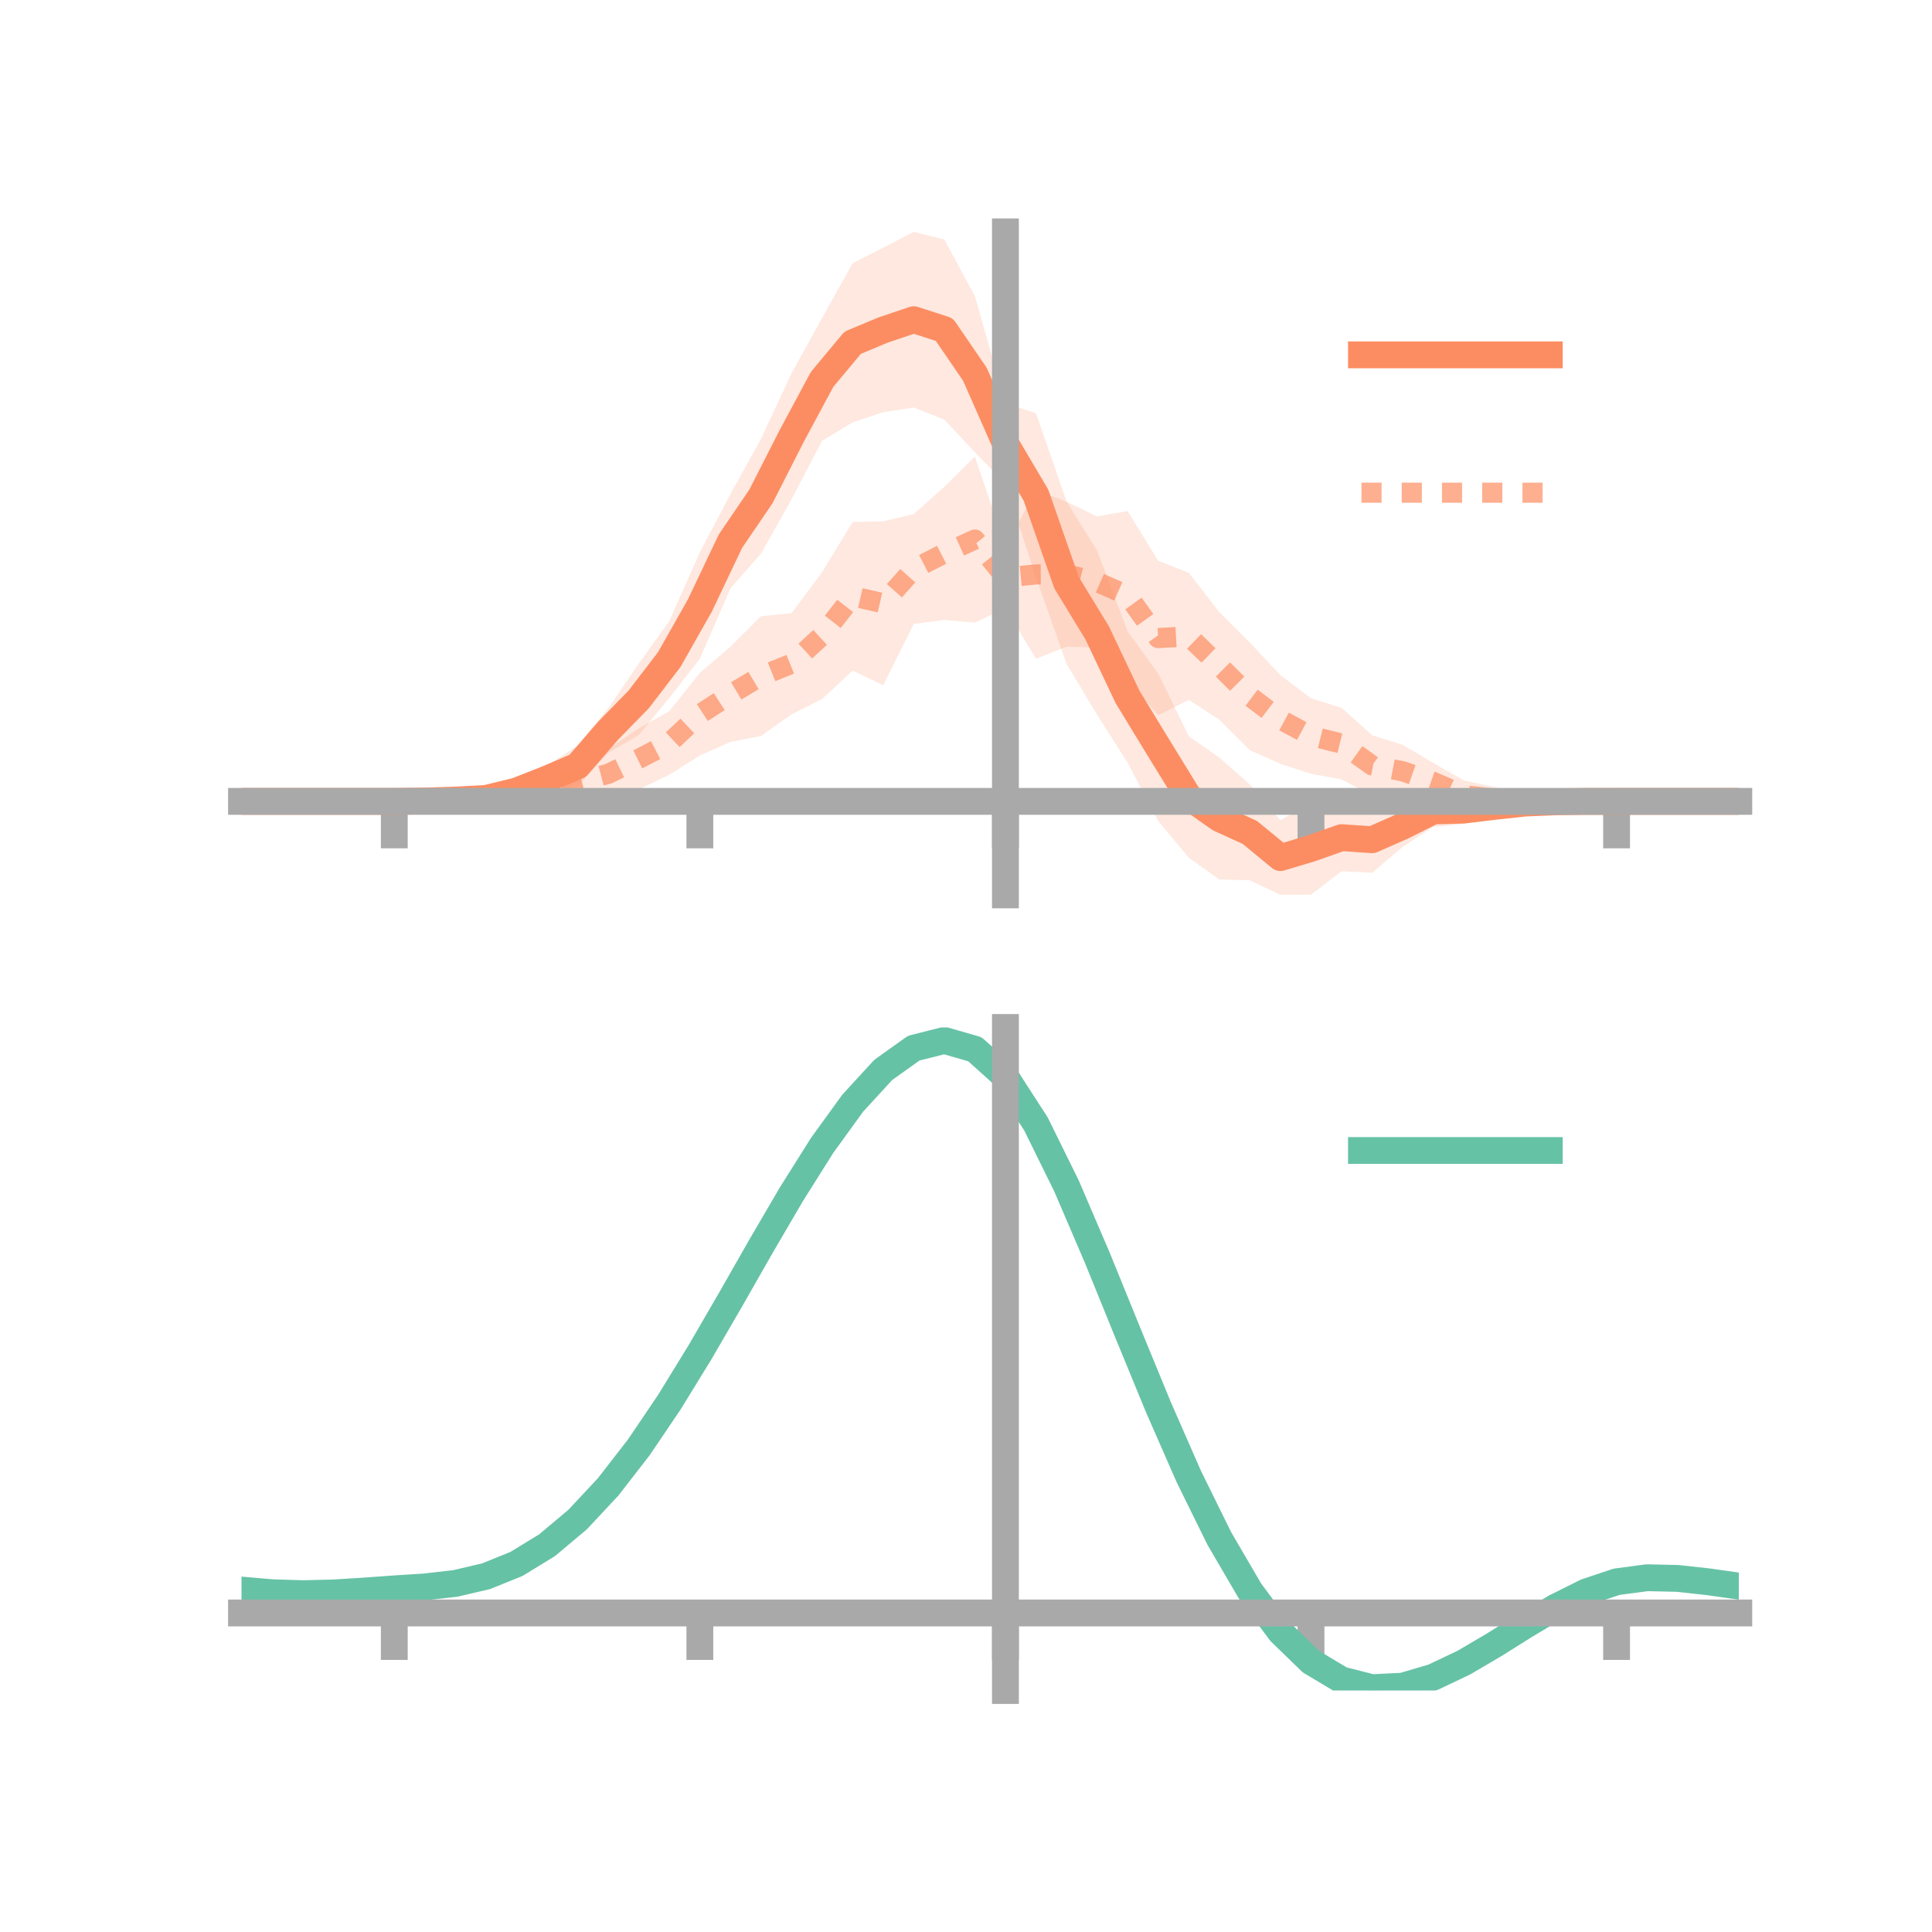 <?xml version="1.0" encoding="utf-8" standalone="no"?>
<!DOCTYPE svg PUBLIC "-//W3C//DTD SVG 1.1//EN"
  "http://www.w3.org/Graphics/SVG/1.1/DTD/svg11.dtd">
<!-- Created with matplotlib (https://matplotlib.org/) -->
<svg height="144pt" version="1.1" viewBox="0 0 144 144" width="144pt" xmlns="http://www.w3.org/2000/svg" xmlns:xlink="http://www.w3.org/1999/xlink">
 <defs>
  <style type="text/css">
*{stroke-linecap:butt;stroke-linejoin:round;}
  </style>
 </defs>
 <g id="figure_1">
  <g id="patch_1">
   <path d="M 0 144 
L 144 144 
L 144 0 
L 0 0 
z
" style="fill:none;"/>
  </g>
  <g id="axes_1">
   <g id="patch_2">
    <path d="M 18 66.698 
L 129.6 66.698 
L 129.6 17.28 
L 18 17.28 
z
" style="fill:none;"/>
   </g>
   <g id="PolyCollection_1">
    <path clip-path="url(#p5dcc5c2779)" d="M 18 59.73 
L 18 59.73 
L 20.278 59.73 
L 22.555 59.73 
L 24.833 59.73 
L 27.11 59.73 
L 29.388 59.73 
L 31.665 59.575 
L 33.943 59.327 
L 36.22 59.066 
L 38.498 58.241 
L 40.776 57.055 
L 43.053 55.57 
L 45.331 52.795 
L 47.608 49.465 
L 49.886 46.296 
L 52.163 41.165 
L 54.441 36.825 
L 56.718 32.724 
L 58.996 27.824 
L 61.273 23.707 
L 63.551 19.618 
L 65.829 18.466 
L 68.106 17.28 
L 70.384 17.85 
L 72.661 22.075 
L 74.939 30.076 
L 77.216 30.793 
L 79.494 37.379 
L 81.771 41.044 
L 84.049 47.067 
L 86.327 50.208 
L 88.604 54.873 
L 90.882 56.465 
L 93.159 58.48 
L 95.437 61.144 
L 97.714 59.793 
L 99.992 59.93 
L 102.269 60.125 
L 104.547 60.048 
L 106.824 59.248 
L 109.102 59.353 
L 111.38 59.511 
L 113.657 59.489 
L 115.935 59.488 
L 118.212 59.571 
L 120.49 59.73 
L 122.767 59.73 
L 125.045 59.73 
L 127.322 59.73 
L 129.6 59.73 
L 129.6 59.73 
L 129.6 59.73 
L 127.322 59.73 
L 125.045 59.73 
L 122.767 59.73 
L 120.49 59.73 
L 118.212 59.896 
L 115.935 60.034 
L 113.657 60.222 
L 111.38 60.694 
L 109.102 61.407 
L 106.824 61.639 
L 104.547 63.118 
L 102.269 65.053 
L 99.992 64.936 
L 97.714 66.681 
L 95.437 66.698 
L 93.159 65.612 
L 90.882 65.549 
L 88.604 63.927 
L 86.327 61.184 
L 84.049 56.852 
L 81.771 53.274 
L 79.494 49.481 
L 77.216 43.019 
L 74.939 36.035 
L 72.661 33.706 
L 70.384 31.28 
L 68.106 30.375 
L 65.829 30.724 
L 63.551 31.477 
L 61.273 32.852 
L 58.996 37.214 
L 56.718 41.267 
L 54.441 43.852 
L 52.163 49.098 
L 49.886 52.015 
L 47.608 54.79 
L 45.331 56.118 
L 43.053 58.603 
L 40.776 59.065 
L 38.498 59.671 
L 36.22 59.962 
L 33.943 59.935 
L 31.665 59.822 
L 29.388 59.73 
L 27.11 59.73 
L 24.833 59.73 
L 22.555 59.73 
L 20.278 59.73 
L 18 59.73 
z
" style="fill:#fc8d62;fill-opacity:0.2;"/>
   </g>
   <g id="PolyCollection_2">
    <path clip-path="url(#p5dcc5c2779)" d="M 18 59.73 
L 18 59.73 
L 20.278 59.73 
L 22.555 59.73 
L 24.833 59.73 
L 27.11 59.73 
L 29.388 59.73 
L 31.665 59.64 
L 33.943 59.373 
L 36.22 58.947 
L 38.498 58.194 
L 40.776 57.211 
L 43.053 56.881 
L 45.331 55.827 
L 47.608 54.29 
L 49.886 53.009 
L 52.163 50.149 
L 54.441 48.206 
L 56.718 45.931 
L 58.996 45.698 
L 61.273 42.652 
L 63.551 38.908 
L 65.829 38.858 
L 68.106 38.318 
L 70.384 36.286 
L 72.661 34.032 
L 74.939 40.757 
L 77.216 36.529 
L 79.494 37.398 
L 81.771 38.492 
L 84.049 38.095 
L 86.327 41.803 
L 88.604 42.691 
L 90.882 45.623 
L 93.159 47.897 
L 95.437 50.33 
L 97.714 52.044 
L 99.992 52.759 
L 102.269 54.8 
L 104.547 55.517 
L 106.824 56.863 
L 109.102 58.166 
L 111.38 58.666 
L 113.657 59.204 
L 115.935 59.398 
L 118.212 59.544 
L 120.49 59.73 
L 122.767 59.73 
L 125.045 59.73 
L 127.322 59.73 
L 129.6 59.73 
L 129.6 59.73 
L 129.6 59.73 
L 127.322 59.73 
L 125.045 59.73 
L 122.767 59.73 
L 120.49 59.731 
L 118.212 59.834 
L 115.935 60.017 
L 113.657 60.185 
L 111.38 60.406 
L 109.102 60.37 
L 106.824 59.69 
L 104.547 59.456 
L 102.269 59.306 
L 99.992 58.089 
L 97.714 57.674 
L 95.437 56.933 
L 93.159 55.917 
L 90.882 53.638 
L 88.604 52.166 
L 86.327 53.315 
L 84.049 50.672 
L 81.771 48.262 
L 79.494 48.199 
L 77.216 49.096 
L 74.939 45.325 
L 72.661 46.4 
L 70.384 46.208 
L 68.106 46.507 
L 65.829 51.072 
L 63.551 49.983 
L 61.273 52.097 
L 58.996 53.244 
L 56.718 54.853 
L 54.441 55.3 
L 52.163 56.311 
L 49.886 57.749 
L 47.608 58.836 
L 45.331 59.532 
L 43.053 59.665 
L 40.776 59.554 
L 38.498 59.803 
L 36.22 59.921 
L 33.943 59.964 
L 31.665 59.846 
L 29.388 59.73 
L 27.11 59.73 
L 24.833 59.73 
L 22.555 59.73 
L 20.278 59.73 
L 18 59.73 
z
" style="fill:#fc8d62;fill-opacity:0.2;"/>
   </g>
   <g id="matplotlib.axis_1">
    <g id="xtick_1">
     <g id="line2d_1">
      <defs>
       <path d="M 0 0 
L 0 3.5 
" id="mab856fc551" style="stroke:#a9a9a9;stroke-width:2;"/>
      </defs>
      <g>
       <use style="fill:#a9a9a9;stroke:#a9a9a9;stroke-width:2;" x="29.388" xlink:href="#mab856fc551" y="59.73"/>
      </g>
     </g>
    </g>
    <g id="xtick_2">
     <g id="line2d_2">
      <g>
       <use style="fill:#a9a9a9;stroke:#a9a9a9;stroke-width:2;" x="52.163" xlink:href="#mab856fc551" y="59.73"/>
      </g>
     </g>
    </g>
    <g id="xtick_3">
     <g id="line2d_3">
      <g>
       <use style="fill:#a9a9a9;stroke:#a9a9a9;stroke-width:2;" x="74.939" xlink:href="#mab856fc551" y="59.73"/>
      </g>
     </g>
    </g>
    <g id="xtick_4">
     <g id="line2d_4">
      <g>
       <use style="fill:#a9a9a9;stroke:#a9a9a9;stroke-width:2;" x="97.714" xlink:href="#mab856fc551" y="59.73"/>
      </g>
     </g>
    </g>
    <g id="xtick_5">
     <g id="line2d_5">
      <g>
       <use style="fill:#a9a9a9;stroke:#a9a9a9;stroke-width:2;" x="120.49" xlink:href="#mab856fc551" y="59.73"/>
      </g>
     </g>
    </g>
   </g>
   <g id="matplotlib.axis_2"/>
   <g id="line2d_6">
    <path clip-path="url(#p5dcc5c2779)" d="M 18 59.73 
L 20.278 59.73 
L 22.555 59.73 
L 24.833 59.73 
L 27.11 59.73 
L 29.388 59.73 
L 31.665 59.699 
L 33.943 59.631 
L 36.22 59.514 
L 38.498 58.956 
L 40.776 58.06 
L 43.053 57.087 
L 45.331 54.456 
L 47.608 52.127 
L 49.886 49.155 
L 52.163 45.132 
L 54.441 40.338 
L 56.718 36.996 
L 58.996 32.519 
L 61.273 28.28 
L 63.551 25.547 
L 65.829 24.595 
L 68.106 23.828 
L 70.384 24.565 
L 72.661 27.891 
L 74.939 33.055 
L 77.216 36.906 
L 79.494 43.43 
L 81.771 47.159 
L 84.049 51.959 
L 86.327 55.696 
L 88.604 59.4 
L 90.882 61.007 
L 93.159 62.046 
L 95.437 63.921 
L 97.714 63.237 
L 99.992 62.433 
L 102.269 62.589 
L 104.547 61.583 
L 106.824 60.443 
L 109.102 60.38 
L 111.38 60.103 
L 113.657 59.856 
L 115.935 59.761 
L 118.212 59.734 
L 120.49 59.73 
L 122.767 59.73 
L 125.045 59.73 
L 127.322 59.73 
L 129.6 59.73 
" style="fill:none;stroke:#fc8d62;stroke-linecap:square;stroke-width:2;"/>
   </g>
   <g id="line2d_7">
    <path clip-path="url(#p5dcc5c2779)" d="M 18 59.73 
L 20.278 59.73 
L 22.555 59.73 
L 24.833 59.73 
L 27.11 59.73 
L 29.388 59.73 
L 31.665 59.743 
L 33.943 59.668 
L 36.22 59.434 
L 38.498 58.998 
L 40.776 58.382 
L 43.053 58.273 
L 45.331 57.68 
L 47.608 56.563 
L 49.886 55.379 
L 52.163 53.23 
L 54.441 51.753 
L 56.718 50.392 
L 58.996 49.471 
L 61.273 47.375 
L 63.551 44.445 
L 65.829 44.965 
L 68.106 42.412 
L 70.384 41.247 
L 72.661 40.216 
L 74.939 43.041 
L 77.216 42.813 
L 79.494 42.798 
L 81.771 43.377 
L 84.049 44.383 
L 86.327 47.559 
L 88.604 47.429 
L 90.882 49.631 
L 93.159 51.907 
L 95.437 53.632 
L 97.714 54.859 
L 99.992 55.424 
L 102.269 57.053 
L 104.547 57.487 
L 106.824 58.277 
L 109.102 59.268 
L 111.38 59.536 
L 113.657 59.694 
L 115.935 59.708 
L 118.212 59.689 
L 120.49 59.73 
L 122.767 59.73 
L 125.045 59.73 
L 127.322 59.73 
L 129.6 59.73 
" style="fill:none;stroke:#fc8d62;stroke-dasharray:1.5,1.5;stroke-dashoffset:0;stroke-opacity:0.7;stroke-width:1.5;"/>
   </g>
   <g id="patch_3">
    <path d="M 74.939 66.698 
L 74.939 17.28 
" style="fill:none;stroke:#a9a9a9;stroke-linecap:square;stroke-linejoin:miter;stroke-width:2;"/>
   </g>
   <g id="patch_4">
    <path d="M 129.6 66.698 
L 129.6 17.28 
" style="fill:none;"/>
   </g>
   <g id="patch_5">
    <path d="M 18 59.73 
L 129.6 59.73 
" style="fill:none;stroke:#a9a9a9;stroke-linecap:square;stroke-linejoin:miter;stroke-width:2;"/>
   </g>
   <g id="patch_6">
    <path d="M 18 17.28 
L 129.6 17.28 
" style="fill:none;"/>
   </g>
   <g id="legend_1">
    <g id="line2d_8">
     <path d="M 101.475 26.449 
L 115.475 26.449 
" style="fill:none;stroke:#fc8d62;stroke-linecap:square;stroke-width:2;"/>
    </g>
    <g id="line2d_9"/>
    <g id="text_1">
     <!--   -->
     <defs>
      <path id="DejaVuSans-32"/>
     </defs>
     <g transform="translate(121.075 28.899)scale(0.07 -0.07)">
      <use xlink:href="#DejaVuSans-32"/>
     </g>
    </g>
    <g id="line2d_10">
     <path d="M 101.475 36.724 
L 115.475 36.724 
" style="fill:none;stroke:#fc8d62;stroke-dasharray:1.5,1.5;stroke-dashoffset:0;stroke-opacity:0.7;stroke-width:1.5;"/>
    </g>
    <g id="line2d_11"/>
    <g id="text_2">
     <!--   -->
     <g transform="translate(121.075 39.174)scale(0.07 -0.07)">
      <use xlink:href="#DejaVuSans-32"/>
     </g>
    </g>
   </g>
  </g>
  <g id="axes_2">
   <g id="patch_7">
    <path d="M 18 126 
L 129.6 126 
L 129.6 76.582 
L 18 76.582 
z
" style="fill:none;"/>
   </g>
   <g id="PolyCollection_3">
    <path clip-path="url(#p8df1fa4d63)" d="M 18 118.554 
L 18 118.473 
L 20.278 118.681 
L 22.555 118.753 
L 24.833 118.693 
L 27.11 118.543 
L 29.388 118.371 
L 31.665 118.221 
L 33.943 117.955 
L 36.22 117.417 
L 38.498 116.484 
L 40.776 115.066 
L 43.053 113.114 
L 45.331 110.62 
L 47.608 107.614 
L 49.886 104.162 
L 52.163 100.364 
L 54.441 96.344 
L 56.718 92.256 
L 58.996 88.271 
L 61.273 84.573 
L 63.551 81.357 
L 65.829 78.824 
L 68.106 77.168 
L 70.384 76.582 
L 72.661 77.248 
L 74.939 79.329 
L 77.216 82.903 
L 79.494 87.6 
L 81.771 92.992 
L 84.049 98.679 
L 86.327 104.312 
L 88.604 109.597 
L 90.882 114.304 
L 93.159 118.268 
L 95.437 121.388 
L 97.714 123.625 
L 99.992 124.999 
L 102.269 125.58 
L 104.547 125.475 
L 106.824 124.815 
L 109.102 123.75 
L 111.38 122.436 
L 113.657 121.033 
L 115.935 119.696 
L 118.212 118.575 
L 120.49 117.817 
L 122.767 117.518 
L 125.045 117.573 
L 127.322 117.833 
L 129.6 118.167 
L 129.6 118.272 
L 129.6 118.272 
L 127.322 117.961 
L 125.045 117.718 
L 122.767 117.672 
L 120.49 117.976 
L 118.212 118.745 
L 115.935 119.896 
L 113.657 121.28 
L 111.38 122.736 
L 109.102 124.098 
L 106.824 125.199 
L 104.547 125.882 
L 102.269 126 
L 99.992 125.43 
L 97.714 124.081 
L 95.437 121.899 
L 93.159 118.874 
L 90.882 115.042 
L 88.604 110.495 
L 86.327 105.387 
L 84.049 99.937 
L 81.771 94.428 
L 79.494 89.199 
L 77.216 84.642 
L 74.939 81.173 
L 72.661 79.157 
L 70.384 78.514 
L 68.106 79.079 
L 65.829 80.672 
L 63.551 83.105 
L 61.273 86.185 
L 58.996 89.721 
L 56.718 93.527 
L 54.441 97.425 
L 52.163 101.253 
L 49.886 104.869 
L 47.608 108.155 
L 45.331 111.02 
L 43.053 113.402 
L 40.776 115.276 
L 38.498 116.648 
L 36.22 117.558 
L 33.943 118.083 
L 31.665 118.339 
L 29.388 118.478 
L 27.11 118.634 
L 24.833 118.766 
L 22.555 118.813 
L 20.278 118.743 
L 18 118.554 
z
" style="fill:#66c2a5;fill-opacity:0.2;"/>
   </g>
   <g id="matplotlib.axis_3">
    <g id="xtick_6">
     <g id="line2d_12">
      <g>
       <use style="fill:#a9a9a9;stroke:#a9a9a9;stroke-width:2;" x="29.388" xlink:href="#mab856fc551" y="120.22"/>
      </g>
     </g>
    </g>
    <g id="xtick_7">
     <g id="line2d_13">
      <g>
       <use style="fill:#a9a9a9;stroke:#a9a9a9;stroke-width:2;" x="52.163" xlink:href="#mab856fc551" y="120.22"/>
      </g>
     </g>
    </g>
    <g id="xtick_8">
     <g id="line2d_14">
      <g>
       <use style="fill:#a9a9a9;stroke:#a9a9a9;stroke-width:2;" x="74.939" xlink:href="#mab856fc551" y="120.22"/>
      </g>
     </g>
    </g>
    <g id="xtick_9">
     <g id="line2d_15">
      <g>
       <use style="fill:#a9a9a9;stroke:#a9a9a9;stroke-width:2;" x="97.714" xlink:href="#mab856fc551" y="120.22"/>
      </g>
     </g>
    </g>
    <g id="xtick_10">
     <g id="line2d_16">
      <g>
       <use style="fill:#a9a9a9;stroke:#a9a9a9;stroke-width:2;" x="120.49" xlink:href="#mab856fc551" y="120.22"/>
      </g>
     </g>
    </g>
   </g>
   <g id="matplotlib.axis_4"/>
   <g id="line2d_17">
    <path clip-path="url(#p8df1fa4d63)" d="M 18 118.514 
L 20.278 118.712 
L 22.555 118.783 
L 24.833 118.73 
L 27.11 118.589 
L 29.388 118.425 
L 31.665 118.28 
L 33.943 118.019 
L 36.22 117.487 
L 38.498 116.566 
L 40.776 115.171 
L 43.053 113.258 
L 45.331 110.82 
L 47.608 107.884 
L 49.886 104.516 
L 52.163 100.808 
L 54.441 96.885 
L 56.718 92.892 
L 58.996 88.996 
L 61.273 85.379 
L 63.551 82.231 
L 65.829 79.748 
L 68.106 78.123 
L 70.384 77.548 
L 72.661 78.203 
L 74.939 80.251 
L 77.216 83.773 
L 79.494 88.4 
L 81.771 93.71 
L 84.049 99.308 
L 86.327 104.85 
L 88.604 110.046 
L 90.882 114.673 
L 93.159 118.571 
L 95.437 121.644 
L 97.714 123.853 
L 99.992 125.214 
L 102.269 125.79 
L 104.547 125.678 
L 106.824 125.007 
L 109.102 123.924 
L 111.38 122.586 
L 113.657 121.157 
L 115.935 119.796 
L 118.212 118.66 
L 120.49 117.896 
L 122.767 117.595 
L 125.045 117.646 
L 127.322 117.897 
L 129.6 118.219 
" style="fill:none;stroke:#66c2a5;stroke-linecap:square;stroke-width:2;"/>
   </g>
   <g id="patch_8">
    <path d="M 74.939 126 
L 74.939 76.582 
" style="fill:none;stroke:#a9a9a9;stroke-linecap:square;stroke-linejoin:miter;stroke-width:2;"/>
   </g>
   <g id="patch_9">
    <path d="M 129.6 126 
L 129.6 76.582 
" style="fill:none;"/>
   </g>
   <g id="patch_10">
    <path d="M 18 120.22 
L 129.6 120.22 
" style="fill:none;stroke:#a9a9a9;stroke-linecap:square;stroke-linejoin:miter;stroke-width:2;"/>
   </g>
   <g id="patch_11">
    <path d="M 18 76.582 
L 129.6 76.582 
" style="fill:none;"/>
   </g>
   <g id="legend_2">
    <g id="line2d_18">
     <path d="M 101.475 85.751 
L 115.475 85.751 
" style="fill:none;stroke:#66c2a5;stroke-linecap:square;stroke-width:2;"/>
    </g>
    <g id="line2d_19"/>
    <g id="text_3">
     <!--   -->
     <g transform="translate(121.075 88.201)scale(0.07 -0.07)">
      <use xlink:href="#DejaVuSans-32"/>
     </g>
    </g>
   </g>
  </g>
 </g>
 <defs>
  <clipPath id="p5dcc5c2779">
   <rect height="49.418" width="111.6" x="18" y="17.28"/>
  </clipPath>
  <clipPath id="p8df1fa4d63">
   <rect height="49.418" width="111.6" x="18" y="76.582"/>
  </clipPath>
 </defs>
</svg>
